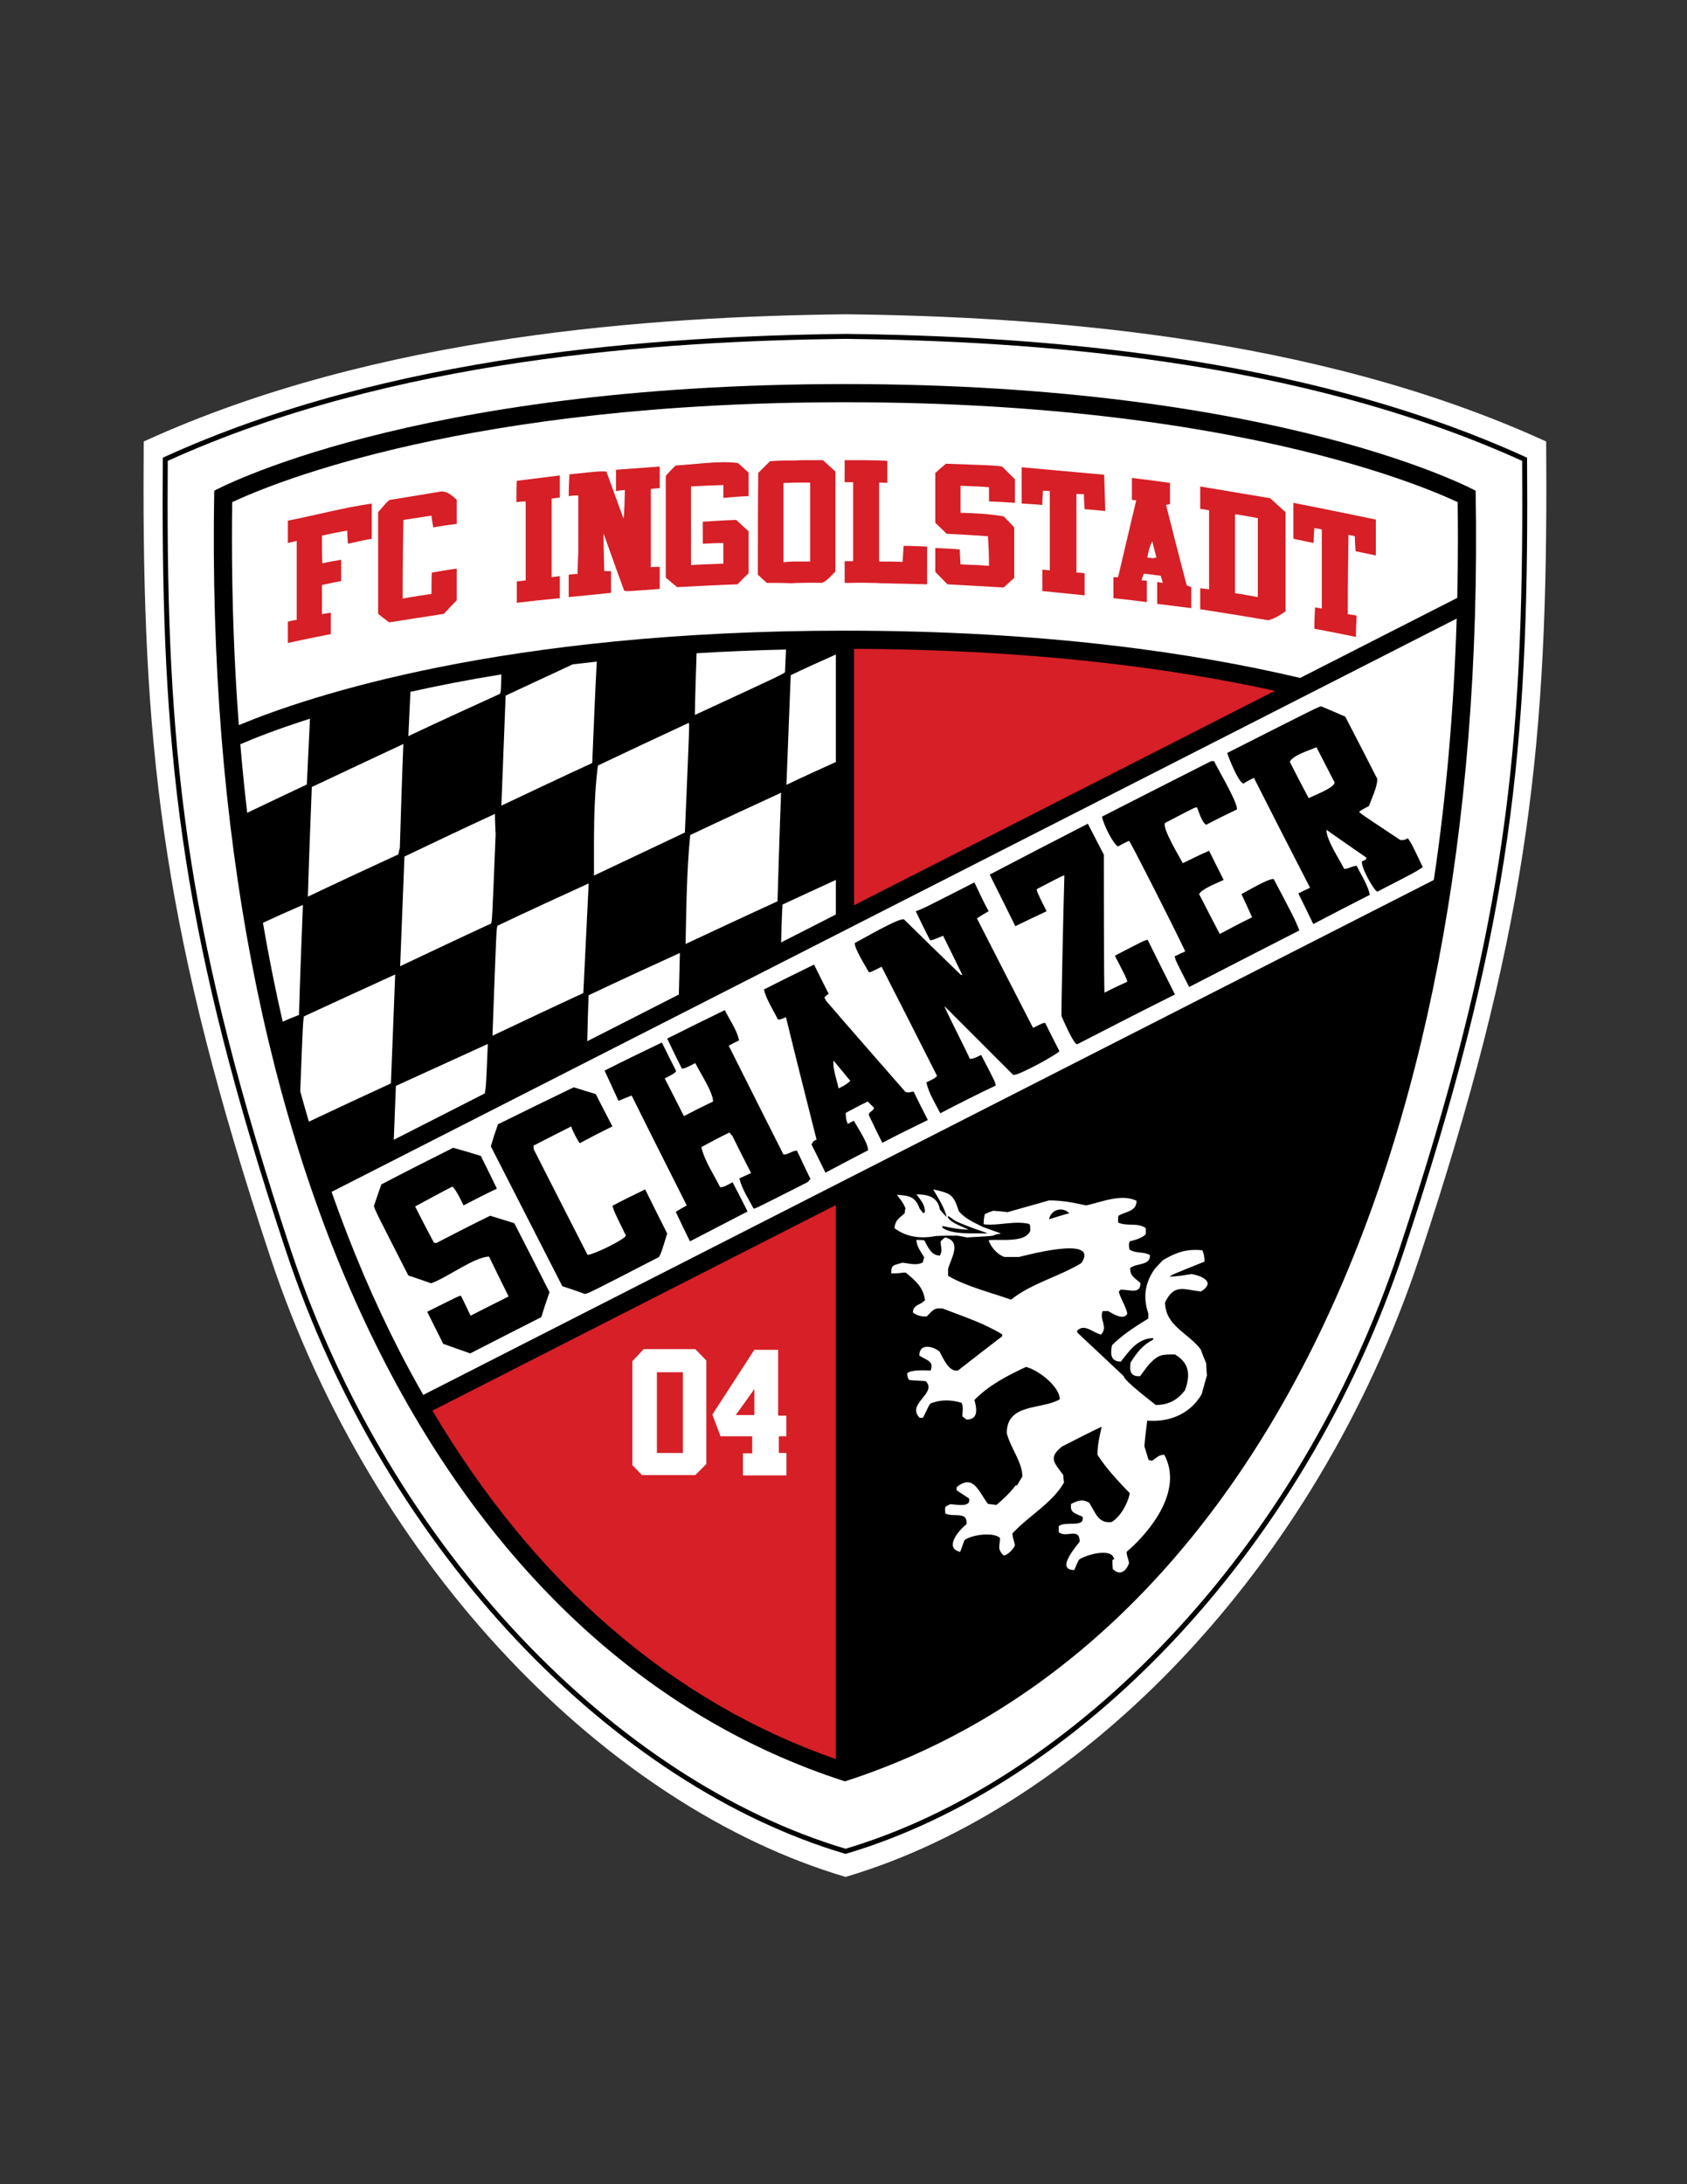 <?xml version="1.0" encoding="iso-8859-1"?>
<!-- Generator: Adobe Illustrator 24.0.1, SVG Export Plug-In . SVG Version: 6.00 Build 0)  -->
<svg version="1.1" id="Layer_1" xmlns="http://www.w3.org/2000/svg" xmlns:xlink="http://www.w3.org/1999/xlink" x="0px" y="0px"
	 viewBox="0 0 612 792" style="enable-background:new 0 0 612 792;" xml:space="preserve">
<rect x="0" y="0" width="612" height="792" fill="#333333" stroke="none"/>
<path style="fill:#FFFFFF;" d="M560.914,160.642l-0.005-0.555l-0.505-0.229c-84.373-38.434-183.944-45.096-253.643-45.903
	c-69.716,0.807-169.745,7.468-254.118,45.903l-0.504,0.229l-0.005,0.555c-0.042,5.468-0.064,10.831-0.064,16.101
	c-0.006,98.06,7.781,163.917,45.931,278.916c37.643,113.46,122.958,199.49,208.502,224.845l0.247,0.074l0.247-0.074
	c85.548-25.355,170.403-111.387,208.049-224.845c38.158-115.013,45.934-180.871,45.929-278.949
	C560.976,171.452,560.954,166.099,560.914,160.642z"/>
<path d="M306.492,672.16c-83.214-24.655-166.198-108.341-202.813-218.696l0,0C66.572,341.618,58.997,277.558,59.003,182.19l0,0
	c0-5.126,0.022-10.341,0.063-15.659l0,0l0.005-0.572l0.52-0.238c82.07-37.386,179.359-43.857,247.166-44.645l0,0
	c67.788,0.787,164.634,7.26,246.699,44.645l0,0l0.522,0.238l0.003,0.572c0.04,5.334,0.062,10.562,0.062,15.702l0,0
	c0.006,95.345-7.573,159.401-44.673,271.231l0,0C472.753,563.816,390.219,647.505,307,672.16l0,0l-0.255,0.076L306.492,672.16
	L306.492,672.16z"/>
<path style="fill:#FFFFFF;" d="M60.798,182.19c0.006,95.282,7.527,158.969,44.584,270.709l0,0
	c36.384,109.741,118.966,192.968,201.364,217.466l0,0c82.4-24.498,164.534-107.723,200.921-217.466l0,0
	c37.051-111.724,44.575-175.409,44.581-270.666l0,0c0-4.949-0.02-9.984-0.057-15.115l0,0
	c-81.539-36.999-177.911-43.472-245.434-44.248l0,0c-67.542,0.776-164.357,7.249-245.901,44.248l0,0
	C60.818,172.233,60.798,177.254,60.798,182.19L60.798,182.19z"/>
<path d="M306.523,139.263c-157.944,0-228.808,38.683-228.808,38.683c-4.382,247.387,84.062,421.387,228.808,467.978
	c144.746-46.59,233.19-220.59,228.808-467.978C535.331,177.946,464.467,139.263,306.523,139.263z"/>
<path style="fill:#D61F26;" d="M156.858,511.504c37.038,62.357,86.734,105.61,146.37,126.349l0.001-200.897L156.858,511.504z"/>
<path style="fill:#D61F26;" d="M462.494,250.494c-36.163-7.967-86.636-14.985-152.677-15.213l0,92.974L462.494,250.494z"/>
<path style="fill:#FFFFFF;" d="M520.159,319.077L153.542,505.799c-2.959-5.181-5.844-10.474-8.632-15.906
	c-9.187-17.91-17.407-37.186-24.625-57.714L528.442,224.3C527.417,257.474,524.624,289.12,520.159,319.077z"/>
<path d="M177.81,440.832c-6.579,3.22-13.157,6.579-19.609,9.934c-0.259-0.135-0.518-0.135-0.771-0.135
	c-2.32-4.383-4.645-8.774-6.837-13.157c4.518-2.449,9.024-4.904,13.537-7.221c1.554,1.545,3.102,4.901,4.011,6.837
	c3.994-2.066,7.989-4.129,12.116-6.066c-1.934-3.995-3.868-7.995-5.808-11.865c-3.35-1.039-6.7-2.063-10.055-2.967
	c-8.771,4.383-17.417,8.769-26.056,13.287c-0.909,2.579-1.807,5.163-2.71,7.871c0.777,2.19,0.777,2.19,12.507,25.146
	c2.711,0.909,5.427,1.81,8.265,2.843c6.061-2.195,15.857-9.68,21.019-9.68c2.325,4.777,4.65,9.546,7.097,14.455
	c-4.645,2.317-9.284,4.636-13.807,6.962c-1.157-2.449-2.314-4.898-3.476-7.223c-0.645,0-0.645,0-12.254,5.807
	c1.934,3.871,3.868,7.741,5.801,11.612c3.229,1.154,6.452,2.316,9.808,3.479c8.507-4.383,17.157-8.771,25.796-13.157
	c0.909-3.097,1.934-6.064,2.964-9.033c-4.253-8.383-8.512-16.766-12.766-25.02C183.611,442.631,180.647,441.733,177.81,440.832z"/>
<path d="M222.179,437.221c0.65,2.187,0.65,2.187,4.904,10.837c-0.771,1.545-11.862,6.961-13.934,6.961
	c-6.573-12.766-13.025-25.54-19.477-38.185c-0.127-0.512-0.127-1.024-0.127-1.416c4.518-2.317,9.03-4.642,13.675-6.967
	c0.385,1.421,2.193,4.904,3.096,6.066c3.868-2.066,7.862-4.13,11.862-6.066c-2.055-3.995-4.127-7.865-6.061-11.735
	c-2.711-0.772-5.416-1.681-7.995-2.455c-9.163,4.391-18.32,8.909-27.471,13.416c-0.909,2.579-1.813,5.287-2.584,7.997
	c8.639,16.896,17.284,33.799,25.923,50.697c2.716,0.904,5.422,1.805,8.253,2.837c2.066-0.65,2.066-0.65,26.832-13.416
	c0.777-1.421,0.777-1.421,2.97-8.515c-2.71-5.416-5.416-10.703-8-15.995C230.046,433.221,226.052,435.154,222.179,437.221z"/>
<path d="M284.223,418.647c-6.705-13.292-13.284-26.32-19.862-39.471c1.163-0.65,2.446-1.298,3.735-1.934
	c-0.639-3.617-3.609-7.741-5.157-10.97c-6.964,3.358-13.929,6.837-20.898,10.32c1.681,3.617,3.488,7.22,5.29,10.832
	c0.777,0.389,4-1.545,4.903-1.934c1.669,3.355,6.452,10.579,6.452,13.934c-3.62,1.678-7.097,3.482-10.579,5.286
	c-2.325-4.642-4.645-9.157-6.97-13.669c0.65-0.383,4.132-1.937,4.132-2.708c-1.807-3.482-3.482-6.962-5.162-10.319
	c-6.964,3.358-13.934,6.703-20.771,10.19c1.686,3.612,3.361,7.35,5.036,10.961c1.542-0.648,3.096-1.286,4.777-1.934
	c6.573,13.287,13.284,26.573,19.989,39.859c-1.422,0.772-2.706,1.545-3.995,2.317c1.675,3.488,3.344,7.099,5.157,10.711
	c6.964-3.612,13.928-7.223,20.898-10.835c-1.807-3.614-3.614-7.096-5.421-10.584c-1.416,0.65-2.964,1.813-4.513,1.813
	c-2.319-4.645-5.675-9.546-6.837-14.573c3.355-1.813,6.706-3.617,10.188-5.292c0.259,0.383,0.65,0.772,1.03,1.163
	c2.198,4.512,4.523,9.03,6.837,13.54c-1.421,0.642-2.837,1.292-4.253,1.934c0.904,3.871,3.356,7.483,5.157,10.97
	c0.645,0,0.645,0,19.735-9.678c0.253-0.383,0.513-0.771,0.904-1.03c-1.675-3.482-3.355-6.97-4.904-10.319
	C287.325,417.226,286.163,418.647,284.223,418.647z"/>
<path d="M328.474,395.945c-9.675-11.094-19.353-22.061-28.769-33.028c-0.259-0.515-0.518-0.898-0.645-1.287
	c0.518-0.515,1.036-0.903,1.548-1.286c-1.813-3.617-3.609-7.1-5.29-10.579c-6.061,2.967-12.121,5.934-18.187,9.033
	c0.903,3.732,3.361,7.344,5.036,10.832c0.771,0.124,0.771,0.124,2.964-0.78c3.614,14.837,7.35,29.543,11.091,44.375
	c-1.289,0.642-1.289,0.642-1.802,1.804c1.669,3.358,3.35,6.708,5.025,10.19c5.157-2.708,10.193-5.416,15.477-8.124
	c0-2.708-3.862-8.256-5.157-10.708c-0.771,0.389-1.548,0.777-2.193,1.16c-0.639-1.545-0.639-1.545-0.777-4
	c2.584-1.416,5.294-2.832,8-4.124c0.774,0.774,1.548,1.545,2.322,2.325c-0.386,1.287-1.937,1.287-1.937,2.573
	c1.551,3.355,3.228,6.708,4.903,10.066c5.416-2.84,10.967-5.548,16.513-8.262c-1.81-3.479-3.485-6.961-5.163-10.311
	C330.02,395.945,329.884,396.333,328.474,395.945z M304.218,394.653c-0.513-2.584-2.32-7.612-1.807-10.061
	c2.072,2.449,4.005,4.903,6.066,7.353C306.796,393.361,306.796,393.361,304.218,394.653z"/>
<path d="M374.772,372.722c-6.838-13.287-13.67-26.568-20.378-39.73c1.416-0.898,2.838-1.799,4.259-2.573
	c-1.934-3.485-3.482-6.967-5.163-10.455c-18.703,9.545-18.703,9.545-21.281,10.455c1.675,3.482,3.353,6.961,5.157,10.443
	c0.642,0.129,0.642,0.129,4.774-1.545c2.322,4.642,4.642,9.416,6.967,14.19c-0.268,0-0.391,0-0.515,0
	c-6.973-6.708-13.805-13.418-20.642-20.126c-1.683-0.771-15.606,7.482-17.799,8.515c-0.645,1.292,4.254,9.163,5.025,10.579
	c0.518,0.129,0.518,0.129,4.645-1.936c6.713,13.162,13.416,26.314,20.124,39.6c-0.898,0.903-0.898,0.903-3.871,2.325
	c0.777,3.87,3.226,7.611,5.033,11.215c6.708-3.479,13.286-6.832,20.124-10.058c-0.259-1.416-0.259-1.416-5.292-11.091
	c-1.416,0.642-2.579,1.416-4.124,1.416c-0.521-1.548-9.163-18.314-9.163-19.088c8.259,8.253,16.512,16.515,24.898,24.898
	c1.675,0.512,16.766-7.876,16.766-8.645c-1.805-3.485-3.479-6.837-5.163-10.193C378.383,370.917,378.383,370.917,374.772,372.722z"
	/>
<path d="M404.444,346.542c4.129,7.995,4.129,7.995,4.518,9.41c-2.843,1.293-5.551,2.579-8.259,4.001
	c-0.259,0.132-0.259-47.984-0.259-50.047c-1.936-3.741-3.87-7.477-5.807-11.223c-11.865,6.066-23.735,12.253-35.601,18.449
	c3.099,6.19,6.196,12.377,9.292,18.703c3.736-1.81,7.477-3.617,11.347-5.416c-3.353-6.714-3.353-6.714-3.606-8
	c9.669-5.028,9.669-5.028,10.061-4.904c-0.391,13.157-1.163,48.504-1.039,50.954c0.648,1.421,4.389,10.195,5.675,10.195
	c11.741-6.066,23.612-12.132,35.477-18.066c-3.353-6.708-6.708-13.281-9.929-19.86C414.891,341.121,414.891,341.121,404.444,346.542
	z"/>
<path d="M450.362,324.217c1.292,2.708,2.579,5.554,3.871,8.391c-4,1.934-7.871,3.995-11.736,6.058
	c-2.584-4.9-5.033-9.67-7.485-14.449c0.906-1.929,6.837-4.129,8.901-5.154c-1.804-3.612-3.609-7.099-5.287-10.579
	c-3.226,1.421-6.455,2.967-9.545,4.518c-1.163-2.325-7.488-12.521-6.449-14.579c10.832-5.675,10.832-5.675,11.607-5.675
	c0.642,1.545,1.804,5.545,3.353,6.317c3.614-1.934,7.35-3.733,11.096-5.545c0.642-2.058-7.091-14.961-8.253-17.54
	c-0.391,0-0.774,0-1.033,0c-13.287,6.708-26.444,13.411-39.607,20.124c0.394,2.708,4.005,9.931,5.81,10.832
	c1.287-0.772,2.573-1.421,3.995-2.064c0.65,0.642,15.87,30.568,20.38,40.113c-1.286,0.52-2.573,1.163-3.865,1.804
	c0.517,1.813,0.517,1.813,5.287,11.1c13.286-6.838,26.573-13.675,39.983-20.516c-1.799-4.383-1.799-4.383-9.287-18.573
	C460.681,318.159,451.913,323.446,450.362,324.217z"/>
<path d="M510.737,303.975c-1.298,0.645-1.298,0.645-2.708,0.645c-14.585-9.678-14.585-9.678-14.967-10.319
	c1.154-0.775,2.322-1.416,3.609-2.066c0.904-2.837,2.975-6.702,2.975-9.799c-3.879-7.611-7.747-15.099-11.617-22.573
	c-2.961-1.292-5.931-2.584-8.774-3.747c-1.669,0.518-1.669,0.518-34.05,16.904c0.515,1.805,4.262,11.091,5.936,11.091
	c1.157-0.771,2.449-1.421,3.741-2.064c6.703,13.287,13.54,26.573,20.378,39.86c-1.421,0.642-2.837,1.287-4.254,2.064
	c1.805,3.606,3.604,7.347,5.416,11.094c6.837-3.612,13.669-7.099,20.507-10.584c-0.642-3.483-3.226-7.347-4.771-10.573
	c-1.675,0.129-2.967,1.163-4.521,1.163c-1.799-3.617-6.449-10.449-6.449-14.19c4.779,3.355,9.548,6.708,14.449,10.058
	c0,0.124,0,0.391,0,0.65c-0.512,0.253-1.03,0.512-1.545,0.774c-0.512,1.799,4.129,10.317,5.554,10.961
	c13.799-7.094,13.799-7.094,16.507-8.904C512.023,305.782,512.023,305.782,510.737,303.975z M474.742,289.391
	c-2.325-4.383-4.645-8.774-6.84-13.152c1.163-2.455,7.099-4.129,9.678-5.292c2.187,4.253,4.383,8.515,6.579,12.769
	C484.158,285.649,476.546,288.487,474.742,289.391z"/>
<path style="fill:#FFFFFF;" d="M435.53,489.199c-4.904-6.19-12.639-8.383-12.898-16.893c3.353-6.837,6.449-4.772,13.028-4
	c5.287-3.226,0.903-5.545-3.35-6.325c-2.708,0.391-5.292,0.909-8,0.909c0.772-0.648,0.772-0.648,12.642-5.421
	c0-1.546-0.135-2.708-0.772-4.124c-5.678-0.518-9.287,0.642-14.325,3.611c-1.027,1.033-2.061,2.193-3.094,3.355
	c-3.485,5.157-4.124,10.055-2.187,15.995c0,0.515,0,1.157,0,1.802c-4.78,2.967-9.292,5.804-13.163,9.68
	c-0.639,3.221-0.515,5.929,3.226,5.929c3.1-3.992,6.196-8.513,11.871-8.513c-0.135,0.129-0.259,0.389-0.259,0.645
	c-3.741,1.805-5.942,4.771-8.129,8.259c-0.383,2.832-0.129,5.151,3.487,4.895c1.03-1.416,2.058-2.837,3.091-4.124
	c3.609-3.87,4.771-3.744,9.545-3.744c5.292,3.097,5.675,7.485,3.611,13.025c-2.708,3.488-5.931,5.292-10.573,5.292
	c-1.551-1.287-11.612-8.896-11.612-10.449c-5.675-5.286-11.22-10.578-16.768-15.732c-0.135-0.262-0.135-0.521-0.135-0.775
	c2.714-2.708,5.684,0.775,8.65,1.416c2.708-2.708-0.774-5.67,0.636-8.512c0.65,0,1.298,0,1.942,0
	c1.675,0.906,5.675,3.614,6.967,0.906c-0.523-2.584-2.325-5.163-3.096-7.871c0.129-0.259,0.388-0.513,0.642-0.777
	c3.353-0.124,7.223,1.81,7.223-2.449c-2.195-1.928-3.741-2.449-3.741-5.421c2.578-1.931,7.22-0.774,7.22-4.645
	c-2.188-1.411-5.157-0.513-7.474-2.058c-0.262-1.936-0.262-1.936,0.124-2.967c2.063-0.515,4.389-1.163,5.805-2.579
	c0-0.78,0-1.554,0-2.19c-2.967-2.196-6.837-0.523-10.061-2.072c0-0.901,0-1.675,0.132-2.446c2.967-1.678,6.57-1.548,6.57-5.419
	c-5.54-2.708-12.766,0.515-18.306,1.678c-4.645-1.033-8.645-1.813-13.416-1.813c-5.033,1.421-10.066,2.846-15.099,4.267
	c-1.799-0.262-3.606-0.391-5.157-0.521c-1.157,0.383-2.193,0.774-3.091,1.292c-0.259,1.163-0.389,2.32-0.389,3.612
	c5.546,0.642,10.962-1.422,16.507-0.13c0.388,0.513,0.388,0.513,0.388,2.579c-1.421,2.967-5.551,3.097-8.512,3.226
	c-1.416,0-2.837,0-4.124,0c-0.909,0-1.681,0-2.455,0.129c0.774,2.449,3.226,5.287,5.804,6.06c1.678,0,3.353,0,5.157,0
	c1.033-0.129,29.667-8.253,22.703,2.196c-8,4.901-18.182,7.35-25.535,13.281c-7.226-2.573-16.259-4.769-22.832-8.639
	c0-0.909,0-1.804,0-2.578c1.033-3.747,5.157-9.805-1.039-11.358c-0.636,0.391-1.157,0.909-1.669,1.424
	c0,2.064,0.771,3.226-0.259,5.16c-3.229,0-4.386-3.226-5.684-5.545c-1.024-0.129-1.934-0.129-2.832-0.129
	c0,2.319,1.678,4.383,2.832,6.319c-0.253,0.518-0.383,1.157-0.512,1.805c-2.196,1.287-4.904,0.391-7.353,0.129
	c-3.226,1.033-4.129,0.521-4.129,3.865c2.843,0.135,4.005-0.383,5.292-0.253c3.611,2.967,6.319,5.292,6.964,9.937
	c-1.286,1.799-4.38,1.545-4.38,4.512c1.545,1.163,3.094,1.545,5.027,1.416c2.196-2.19,2.584-3.22,5.805-2.837
	c7.353,2.837,14.964,5.292,21.672,9.416c-0.13,0.129-0.13,0.383-0.13,0.644c-5.421,4.13-10.708,8.259-16,12.383
	c-3.347,0.771-5.542-4.769-6.702-6.832c-2.449-2.066-7.353-3.099-7.353,1.416c2.961,1.934,5.292,1.934,4.129,5.416
	c-2.069,0-7.096-0.383-8.518,1.033c0,0.901,0.135,1.805,0.771,2.455c1.937,0.129,3.871,0.253,5.937,0.389
	c4.383,4.383-7.223,8.248-2.19,13.281c0.383,0,0.774,0,1.157,0c0.904-1.421,1.81-3.994,2.708-5.157
	c3.747-1.545,7.612-1.421,11.353-0.259c0.777,1.546,0.259,3.355,0.259,4.904c0.518,0.388,1.033,0.771,1.551,1.16
	c4.512,0,3.612-4.259,2.837-7.096c5.287-5.422,11.865-8.774,18.703-11.995c4.383,1.033,12.256,7.096,12.256,11.741
	c-6.579,3.865-19.223,1.286-19.223,12.248c1.286,5.286,5.669,10.578,5.669,15.741c-0.637,1.028-1.287,2.058-1.934,3.221
	c-0.248,0-0.386,0-0.515,0c-1.934,2.579-4.512,5.027-6.961,7.099c-1.033-0.135-1.934-0.259-3.096-0.391
	c-3.482-4.637-5.287-10.961-11.353-6.058c0,0.383,0,0.771,0,1.157c1.421,0.901,2.967,1.934,4.521,2.972
	c0.771,3.482-4.909,2.061-6.838,2.061c-2.066,1.03-1.936,0.512-1.813,3.35c3.097,1.551,8.129-1.033,7.747,3.871
	c-2.713,2.066-8.383,8.639-2.331,10.06c0.521-1.421,1.039-2.832,1.557-4.256c2.449-1.934,10.573-3.096,12.892-0.771
	c0,2.832-1.157,3.871,1.297,6.319c1.411,0,3.736-2.449,4.119-3.741c-0.254-1.416-0.896-2.708-0.896-4.254
	c5.799-6.325,14.446-10.97,18.703-18.449c-0.135-0.904-0.262-1.807-0.262-2.708c-3.48-4.645-5.416-6.32-0.512-10.32
	c4.768-2.449,9.545-4.903,14.443-7.223c-0.774,3.352-1.545,6.708-1.545,10.19c3.35,5.163,7.48,9.54,11.735,13.932
	c-0.645,3.608-3.353,8.512-6.573,10.446c-4.78,0.65-5.807-3.226-8.129-6.961c-2.579-1.546-4.132-0.771-6.573,0.383
	c-0.526,3.223,1.287,3.352,4.119,4.644c1.036,4.259-6.573,1.416-8.639,3.482c0,0.647,0,1.292,0,2.063
	c2.449,2.455,7.611-1.934,7.611,3.482c-0.909,1.421-9.033,10.319-1.936,10.319c0.52-1.287,1.027-2.573,1.678-3.735
	c2.193-1.684,12.129-4.65,12.766-0.135c-0.254,0-0.513,0.135-0.637,0.265c0,1.033,0,2.058,0.124,3.215
	c2.584,2.584,4.904,0.909,5.929-2.182c-0.254-1.422-0.896-2.714-0.896-4.006c9.157-7.865,20.507-22.573,13.669-35.212
	c-2.066,0-2.837,1.157-4.512,2.196c-0.392-0.129-0.775-0.262-1.163-0.262c-0.515-1.675-1.033-3.355-1.546-5.03
	c0.259-3.099,0.647-6.19,1.03-9.287c8.126,0.647,15.606-2.455,19.735-9.548c0.645-2.317,1.287-4.642,1.936-6.837
	c-0.129-1.545-0.264-2.967-0.264-4.383C436.816,492.557,436.18,490.879,435.53,489.199z M380.576,442.116
	c0.65-3.479,4.774-4.766,7.352-2.193C385.48,440.57,383.025,441.344,380.576,442.116z"/>
<path style="fill:#FFFFFF;" d="M324.469,445.345c4.507,3.35,9.799,3.87,15.093,2.837c2.446-0.129,5.025-0.129,7.609-0.129
	c1.157,0.129,2.32,0.388,3.606,0.642c9.421-0.512,9.421-0.512,10.066-0.901c-0.264-0.065-0.495-0.105-0.742-0.156
	c0.248,0.051,0.481,0.091,0.747,0.156c0.642-0.253,1.416-0.383,2.317-0.515c-2.058-0.771-4.383-1.545-6.446-2.317
	c-3.099-1.545-6.579-2.97-8.903-5.813c-1.931-6.058-2.832-6.444-9.287-7.865c1.804,3.099,4.129,6.579,4.906,10.061
	c-0.002,0-0.003,0-0.005,0c-0.901-0.903-1.675-1.804-2.446-2.708c-0.78-4.515-4.132-5.551-8.521-5.551
	c1.681,2.328,3.091,3.614,3.091,6.455c-0.253,0.129-0.512,0.259-0.636,0.383c-0.518-0.639-0.909-1.157-1.292-1.669
	c-1.675-4.391-3.488-4.645-8.253-5.033c2.317,3.096,2.317,3.096,3.097,4.903c-0.13,0.512-0.259,1.16-0.259,1.799
	C325.884,441.992,324.857,442.377,324.469,445.345z M341.879,444.565c3.223,0.65,6.32,1.297,9.546,1.297
	c-2.193-1.036-6.579-2.455-7.609-4.518c0-0.124,0.129-0.259,0.259-0.383c0.772,0.513,1.68,1.157,2.579,1.805
	c2.637,1.175,4.873,2.04,6.656,2.686c0.046,0.017,0.096,0.035,0.141,0.052c0.025,0.009,0.047,0.017,0.072,0.025
	c2.879,1.035,4.498,1.478,4.593,1.72c0.003,0.007,0.016,0.016,0.017,0.023c-0.001,0-0.001-0.001-0.001-0.001
	c-4.51-0.253-12.251,0.65-16.251-2.058C341.879,444.956,341.879,444.7,341.879,444.565z"/>
<path style="fill:#FFFFFF;" d="M528.654,216.798l-57,29.03c-37.636-8.913-92.145-17.146-165.132-17.146
	c-124.07-0.004-194.798,23.797-219.881,34.255c-1.645-21.784-2.497-44.298-2.495-67.517c0-4.424,0.031-8.872,0.092-13.346
	c15.641-7.3,86.115-36.215,222.284-36.223c78.434,0,135.068,9.601,171.985,19.132c18.457,4.766,31.987,9.513,40.844,13.039
	c4.183,1.666,7.324,3.058,9.453,4.051c0.061,4.474,0.091,8.924,0.091,13.349C528.897,202.616,528.814,209.739,528.654,216.798z"/>
<path style="fill:#D61F26;" d="M104.415,196.908c1.03-0.254,2.061-0.513,3.223-0.771c0,1.934,0,4,0,6.063c0,7.482,0,14.964,0,22.573
	c-1.163,0.124-2.193,0.386-3.223,0.645c0,2.578,0,5.162,0,7.741c5.157-1.163,10.32-2.195,15.609-3.228c0-2.579,0-5.157,0-7.741
	c-1.163,0.138-2.188,0.262-3.229,0.521c0-3.612,0-7.1,0-10.579c2.325-0.515,4.645-1.033,6.97-1.421c0-2.579,0-5.157,0-7.736
	c-2.325,0.383-4.645,0.771-6.837,1.287c-0.132-3.353-0.132-6.703-0.132-10.061c2.97-0.647,6.066-1.287,9.163-1.805
	c0,1.545,0.126,3.097,0.253,4.774c2.837-0.65,5.675-1.287,8.645-1.808c0-4.259,0-8.512,0-12.766
	c-10.061,1.416-20.38,4.253-30.441,6.188C104.415,191.492,104.415,194.2,104.415,196.908z"/>
<path style="fill:#D61F26;" d="M491.508,194.454c0,1.807,0.135,3.617,0.259,5.424c2.449,0.512,4.904,1.024,7.353,1.545
	c0-4.386,0-8.769,0-13.028c-10.061-2.066-19.989-4.129-29.926-6.061c0,2.832,0,11.477,0,13.027c2.455,0.516,4.903,1.028,7.353,1.546
	c0-1.805,0.135-3.615,0.259-5.416c0.904,0.124,1.813,0.253,2.708,0.515c0,9.545,0,19.091,0,28.636
	c-0.895-0.135-1.669-0.259-2.449-0.388c-0.13,2.584-0.259,5.157-0.259,7.741c5.033,0.901,10.061,1.934,15.094,2.967
	c0-2.584,0.129-5.163,0.259-7.741c-1.163-0.259-2.196-0.383-3.223-0.518c0-9.672,0.124-19.218,0.256-28.763
	C489.962,194.065,490.736,194.2,491.508,194.454z"/>
<path style="fill:#D61F26;" d="M141.302,181.296c-1.421,1.039-2.193,2.325-4.126,4.391c0,6.967,0,31.601,0,36.893
	c1.289,1.03,2.584,2.058,4,3.091c6.584-1.033,13.157-2.061,19.862-3.091c1.548-1.678,3.091-3.358,4.645-4.903
	c0-3.871,0-7.741,0-11.482c-3.097,0.392-6.061,0.909-9.025,1.422c-0.132,2.578-0.132,5.157-0.132,7.735
	c-3.487,0.515-6.964,1.033-10.446,1.683c0-1.292,0-2.455,0-3.617c0-8.386,0.127-16.634,0.259-24.893
	c3.355-0.512,6.7-1.033,10.187-1.551c0.132,1.421,0.386,2.837,0.645,4.259c2.843-0.512,5.675-0.903,8.513-1.292
	c0-2.967,0-5.934,0-8.769c-1.807-1.421-3.097-2.967-5.543-2.967C153.815,179.238,147.501,180.271,141.302,181.296z"/>
<path style="fill:#D61F26;" d="M435.406,176.401c0,2.708,0,5.416,0,8.124c1.033,0.129,2.058,0.265,3.22,0.518
	c0,6.449,0,25.543,0,28.634c-1.163-0.124-2.188-0.253-3.22-0.383c0,1.292,0,6.449,0,7.608c8.124,1.287,16.377,2.585,24.631,3.995
	c2.32-0.512,4.256-1.799,6.325-3.22c0-11.995,0-23.995,0-35.989c-1.934-1.675-3.741-3.353-5.551-5.027
	C452.298,179.238,443.789,177.822,435.406,176.401z M456.304,216.514c-2.843-0.518-5.551-1.033-8.262-1.421
	c0-9.545,0-19.091,0-28.639c2.711,0.391,5.419,0.909,8.262,1.421C456.304,192.261,456.304,211.352,456.304,216.514z"/>
<path style="fill:#D61F26;" d="M423.017,183.109c0.389-0.129,0.906-0.253,1.421-0.253c0-2.584,0-5.163,0-7.747
	c-4.645-0.645-9.286-1.287-13.807-1.799c0,1.284,0,6.576,0,7.995c0.521,0,1.039,0,1.551,0.129
	c-2.193,9.287-4.389,18.573-6.579,27.865c-0.648,0-1.16,0-1.681,0c0,2.449,0,5.025,0,7.603c4.005,0.392,8,0.904,12.129,1.416
	c0-2.576,0-5.154,0-7.732c-0.647-0.13-1.292-0.13-1.934-0.13c0.259-0.903,0.512-1.683,0.898-2.454
	c1.934,0.259,4.005,0.518,6.064,0.771c0.259,0.78,0.521,1.683,0.774,2.584c-0.774-0.129-1.416-0.259-2.061-0.259
	c0,2.579,0,5.163,0,7.871c4.129,0.512,8.254,1.033,12.378,1.545c0-2.579,0-5.163,0-7.612c-0.642-0.259-1.154-0.512-1.669-0.642
	C427.918,202.462,425.469,192.784,423.017,183.109z M418.249,202.454c-0.78-0.129-1.421-0.259-2.066-0.259
	c0.774-3.608,0.774-3.608,1.807-5.934c0.518,1.934,1.033,3.871,1.546,5.934C419.022,202.194,418.631,202.324,418.249,202.454z"/>
<path style="fill:#D61F26;" d="M187.352,180.271c0,0.513,0,1.163,0,1.81c1.03-0.135,2.193-0.265,3.355-0.265
	c0,9.546,0,19.091,0,28.639c-1.163,0.13-2.193,0.254-3.223,0.389c0,2.579,0,5.157,0,7.741c5.157-0.65,10.32-1.163,15.604-1.678
	c0-2.708,0-5.422,0-8c-1.03,0.132-2.066,0.256-2.964,0.391c0-9.545,0-19.094,0-28.515c0.898-0.124,1.934-0.254,2.964-0.383
	c0-2.708,0-5.416,0-8c-5.284,0.648-10.446,1.292-15.604,1.939C187.352,176.277,187.352,178.211,187.352,180.271z"/>
<path style="fill:#D61F26;" d="M223.468,178.076c0.65-0.13,1.422-0.259,2.193-0.259c0.259-0.124,0.65-0.124,1.041-0.124
	c-0.265,10.832-0.529,10.314-0.529,10.314c-2.055-5.672-4.116-11.353-6.188-17.028c-2.573-0.124-2.573-0.124-13.411,1.03
	c-0.132,2.579-0.259,5.163-0.259,7.871c1.163-0.129,2.325-0.253,3.482-0.253c0,6.703,0,13.54,0,20.38
	c-0.132,2.708-0.253,5.416-0.253,8.124c-1.163,0-2.198,0.124-3.229,0.259c0,2.708,0,5.416,0,8.124
	c5.03-0.512,10.188-1.033,15.35-1.545c0-2.708,0-5.292,0-7.871c-0.909,0-1.681,0-2.452,0c-0.132-4.645-0.254-9.163-0.254-13.669
	c2.446,6.832,4.898,13.799,7.477,20.766c1.036,0.256,1.036,0.256,12.898-0.647c0-2.708,0-5.416,0-8c-1.157,0-2.193,0-3.223,0.135
	c0-9.545,0-18.967,0-28.378c1.03-0.132,2.066-0.262,3.223-0.262c0-2.708,0-5.292,0-7.871c-5.29,0.386-10.579,0.774-15.868,1.163
	C223.468,172.914,223.468,175.498,223.468,178.076z"/>
<path style="fill:#D61F26;" d="M370.642,169.434c0,4.383,0,8.771,0,13.154c2.455,0.132,4.904,0.262,7.488,0.521
	c0-1.813,0.129-3.487,0.259-5.163c0.771,0,1.546,0,2.449,0.124c0,9.546,0,19.091,0,28.769c-0.903-0.129-1.807-0.253-2.708-0.253
	c0,2.578,0,5.157,0,7.732c5.03,0.516,10.188,1.033,15.35,1.548c0-2.708,0-5.416,0-7.995c-1.039-0.132-2.064-0.262-2.973-0.262
	c0-9.54,0-19.085,0-28.507c0.909,0,1.81,0,2.708,0.129c0,1.805,0.135,3.617,0.265,5.421c2.449,0.13,4.903,0.389,7.482,0.645
	c-0.129-4.386-0.259-8.774-0.388-13.157C390.507,171.239,380.576,170.335,370.642,169.434z"/>
<path style="fill:#D61F26;" d="M343.171,168.147c-1.286,1.025-2.578,2.188-3.865,3.345c0,5.942,0,12,0,18.066
	c1.287,1.287,2.708,2.579,4.129,3.995c5.027,0.259,10.061,0.512,14.959,0.901c0.264,3.482,0.388,7.099,0.388,10.71
	c-3.482-0.256-6.837-0.391-10.32-0.515c-0.129-1.81-0.259-3.611-0.259-5.421c-2.961-0.259-5.928-0.383-8.898-0.518
	c0,2.843,0,5.681,0,8.647c1.416,1.416,2.834,2.967,4.386,4.515c6.832,0.389,13.669,0.771,20.383,1.16
	c1.287-1.16,2.573-2.322,3.865-3.48c0-6.196,0-12.253,0-18.32c-1.292-1.421-2.579-2.708-3.865-4
	c-5.163-0.903-10.32-1.163-15.612-1.292c0-3.353,0-6.579,0-9.799c3.482,0.129,6.838,0.254,10.32,0.512c0,1.675,0,3.358,0,5.157
	c3.096,0.135,6.19,0.265,9.411,0.523c0-2.843,0-5.681,0-8.518c-1.546-1.551-3.091-3.099-4.637-4.645
	C361.108,168.784,361.108,168.784,343.171,168.147z"/>
<path style="fill:#D61F26;" d="M245.138,168.79c-1.29,1.162-2.446,2.449-3.609,3.747c0,12.253,0,24.507,0,36.887
	c1.284,1.163,2.705,2.325,4.126,3.479c7.223-0.383,14.573-0.771,21.929-1.03c1.289-1.416,2.584-2.708,3.995-3.994
	c0-5.163,0-10.196,0-15.224c-1.548-1.415-3.097-2.837-4.513-4.129c-4.126,0.129-8.126,0.389-12.121,0.65c0,2.576,0,5.284,0,7.995
	c2.446-0.127,4.903-0.262,7.482-0.262c0,2.454,0,4.903,0,7.487c-4,0.124-7.873,0.259-11.741,0.513c0-9.546,0-19.091,0-28.507
	c3.868-0.259,7.741-0.383,11.741-0.52c0,1.554,0,3.104,0,4.65c2.959-0.259,6.055-0.518,9.152-0.645c0-2.837,0-5.675,0-8.512
	c-1.289-1.163-2.573-2.325-3.868-3.482C260.747,166.985,252.234,168.406,245.138,168.79z"/>
<path style="fill:#D61F26;" d="M327.43,203.746c-2.832-0.135-5.675-0.135-8.507-0.135c0-9.54,0-19.085,0-28.626
	c0.898,0,1.929,0,2.967,0.124c0-2.708,0-5.416,0-8c-1.163-0.124-7.099-0.253-8.647-0.253c-2.32,0-4.639,0-6.832,0
	c0,2.579,0,5.287,0,7.995c1.03,0,1.934,0,3.091,0c0,9.546,0,19.091,0,28.636c-1.157,0-2.061,0-3.091,0c0,2.579,0,5.163,0,7.871
	c0.772,0,1.416,0,2.319,0c2.193-0.135,9.543,0,10.964,0.129c5.548,0.124,11.094,0.262,16.639,0.386c0-4.645,0-9.157,0-13.678
	c-2.837-0.124-5.675-0.253-8.512-0.253C327.689,199.878,327.565,201.812,327.43,203.746z"/>
<path style="fill:#D61F26;" d="M293.38,166.855c-1.681,0-3.35,0-4.898,0.129c-0.132,0-0.264,0-0.264,0c-1.157,0-2.315,0-3.477,0
	c-1.807,0-3.615,0.124-5.416,0.259c-1.427,1.416-2.849,2.838-4.259,4.254c-0.132,12.253-0.132,24.51-0.132,36.893
	c1.03,0.904,2.072,1.934,3.229,2.967c2.837,0,5.802,0,8.771,0.129c1.415-0.129,8.898-0.264,11.223-0.129
	c1.675-0.518,3.609-2.843,4.903-4.129c0-12.124,0-24.248,0-36.248c-1.548-1.416-3.101-2.832-4.523-4.124
	C296.735,166.855,295.055,166.855,293.38,166.855z M293.893,203.61c-0.38,0-0.771,0-1.025,0c-1.543,0-3.096,0-4.65,0
	c-1.411,0-2.706,0.135-3.995,0.268c0-9.678,0-19.224,0-28.769c0.518,0,1.036,0,1.548,0c1.289-0.124,2.584-0.124,3.868-0.124
	c1.421,0,2.843,0,4.253,0C293.893,184.525,293.893,194.065,293.893,203.61z"/>
<path style="fill:#FFFFFF;" d="M233.529,489.199l-4.132,4.383l-0.001,37.672l3.494,3.612h19.344l3.995-4v-37.538l-3.995-4.129
	H233.529z M247.722,526.863c-3.229,0-6.325,0-9.416,0c0-9.805,0-19.603,0-29.276c3.091,0,6.187,0,9.416,0
	C247.722,507.259,247.722,517.058,247.722,526.863z"/>
<path style="fill:#FFFFFF;" d="M282.548,526.863V520.8l2.711,0v-7.482h-2.97v-23.865l-8.639,0l-15.218,23.477l2.964,7.871l11.482,0
	v6.195h-3.361v7.995h15.769v-8.16L282.548,526.863z M273.656,513.108h-6.744l6.744-9.411V513.108z"/>
<path style="fill:#FFFFFF;" d="M143.618,393.745c-0.255,6.393-0.504,12.908-0.765,19.547l33.022-16.818
	c0.449-2.503,0.479-3.22,1.094-17.928C165.854,383.611,154.734,388.679,143.618,393.745z"/>
<path style="fill:#FFFFFF;" d="M143.365,353.339c-11.115,5.064-22.109,10.135-33.096,15.198c-0.372,2.16-0.382,2.225-1.35,27.18
	c1.018,3.699,2.06,7.37,3.137,10.999c9.921-4.663,19.836-9.331,29.758-13.873C142.327,379.587,142.852,366.463,143.365,353.339z"/>
<path style="fill:#FFFFFF;" d="M213.556,360.871c-0.256,5.52-0.388,11.029-0.513,16.673l33.221-16.92
	c0.126-5.03,0.257-10.055,0.383-15.085C235.531,350.61,224.539,355.675,213.556,360.871z"/>
<path style="fill:#FFFFFF;" d="M178.654,375.557c10.987-5.195,21.976-10.401,32.963-15.466c0.647-13.256,1.293-26.51,1.944-39.765
	c-11.126,5.07-22.114,10.135-33.097,15.336C180.077,336.964,180.077,336.964,178.654,375.557z"/>
<path style="fill:#FFFFFF;" d="M109.888,328.124c-4.872,2.083-9.732,4.277-14.502,6.481c2.106,12.253,4.493,24.213,7.164,35.86
	c1.923-0.865,3.909-1.662,5.913-2.445C108.849,354.635,109.363,341.379,109.888,328.124z"/>
<path style="fill:#FFFFFF;" d="M179.553,295.117c-10.983,5.071-21.975,10.271-32.831,15.467
	c-0.515,13.249-1.039,26.509-1.557,39.765c10.993-5.195,21.98-10.403,32.963-15.468c0.392-0.776,0.392-0.776,1.679-32.358
	C179.686,300.057,179.553,297.585,179.553,295.117z"/>
<path style="fill:#FFFFFF;" d="M248.717,342.29c11.115-5.196,22.23-10.397,33.344-15.468c0.393-13.124,0.785-26.249,1.298-39.371
	c-10.988,5.068-21.976,10.134-32.97,15.334C249.099,315.779,248.977,329.29,248.717,342.29z"/>
<path style="fill:#FFFFFF;" d="M283.365,341.728l10.858-5.53c2.995-1.552,6.001-3.088,9.006-4.605v-12.525
	c-6.526,2.977-12.939,5.951-19.355,8.926C283.618,332.489,283.485,337.104,283.365,341.728z"/>
<path style="fill:#FFFFFF;" d="M113.112,285.371c-0.518,13.255-1.033,26.516-1.425,39.765c10.856-5.195,21.849-10.266,32.843-15.336
	c0.121-0.778,0.254-1.557,0.513-2.205c0.381-12.603,0.773-25.213,1.287-37.815C135.214,274.974,124.1,280.175,113.112,285.371z"/>
<path style="fill:#FFFFFF;" d="M249.876,262.113c-10.987,5.068-21.977,10.263-32.964,15.465
	c-1.684,12.863-1.424,26.896-1.424,39.895c10.993-5.201,21.977-10.401,32.97-15.597C250.13,262.629,250.13,262.629,249.876,262.113z
	"/>
<path style="fill:#FFFFFF;" d="M112.451,260.599c-11.402,3.618-19.785,6.906-25.267,9.264c0.706,8.405,1.547,16.682,2.494,24.858
	c7.166-3.418,14.34-6.837,21.629-10.255C111.682,276.508,112.069,268.549,112.451,260.599z"/>
<path style="fill:#FFFFFF;" d="M181.884,292.128c10.989-5.195,21.97-10.396,32.964-15.464c0.502-12.342,1.012-24.55,1.641-36.763
	c-2.969,0.321-5.888,0.656-8.756,1.003c-8.095,3.778-16.201,7.555-24.298,11.328C182.922,265.488,182.397,278.743,181.884,292.128z"
	/>
<path style="fill:#FFFFFF;" d="M285.298,284.59c5.899-2.84,11.911-5.563,17.931-8.28v-38.988c-5.497,2.462-10.998,4.92-16.379,7.507
	C286.336,258.083,285.811,271.338,285.298,284.59z"/>
<path style="fill:#FFFFFF;" d="M181.364,251.585c0.375-0.869,0.392-0.924,0.503-7.041c-12.11,1.958-23.09,4.105-32.981,6.318
	c-0.249,5.348-0.492,10.705-0.744,16.057C159.134,261.724,170.249,256.648,181.364,251.585z"/>
<path style="fill:#FFFFFF;" d="M284.779,243.787c0.131-2.836,0.247-5.554,0.373-8.267c-11.31,0.259-22.124,0.718-32.45,1.344
	c-0.251,7.42-0.499,14.843-0.628,22.387C282.973,244.959,282.973,244.959,284.779,243.787z"/>
</svg>
